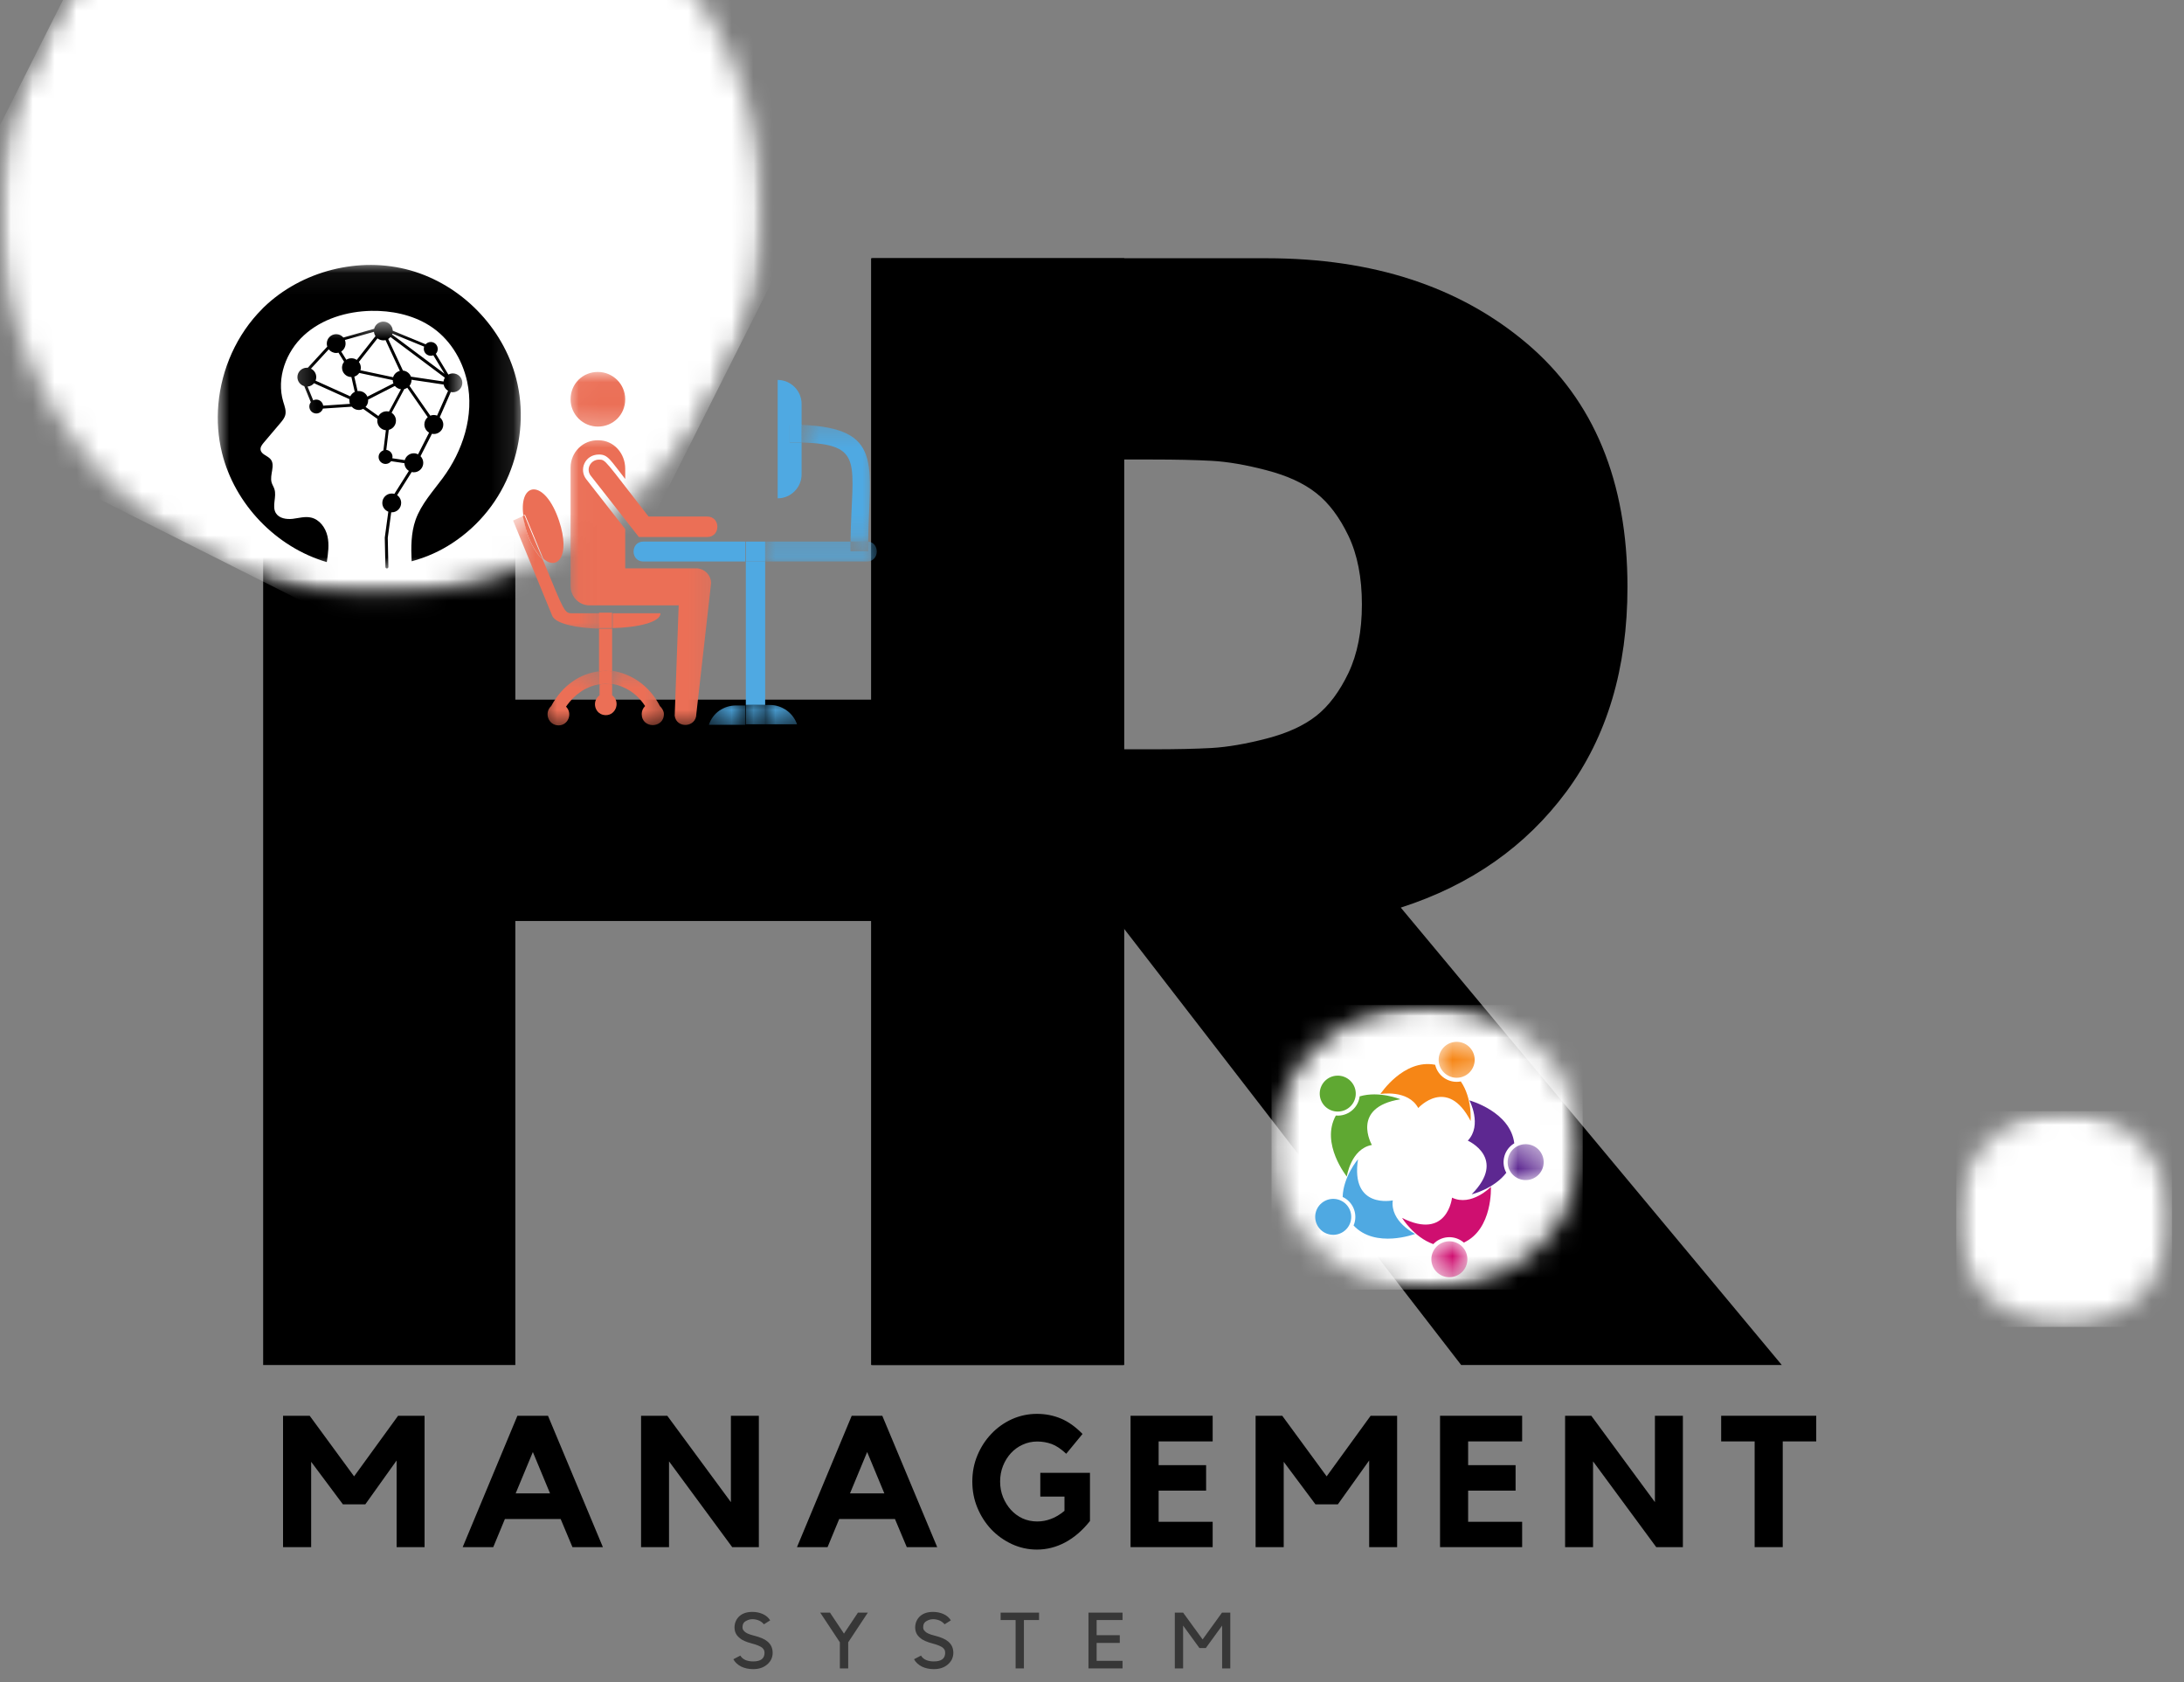 <svg width="100" height="77" viewBox="0 0 100 77" fill="none" xmlns="http://www.w3.org/2000/svg">
<rect x="0" y="0" width="100" height="77" fill="#808080" stroke="none"/>
<path d="M23.596 42.162V62.489H12.049V11.822H23.596V32.029H39.929V11.822H51.476V62.489H39.929V42.162H23.596Z" fill="black"/>
<path d="M39.885 11.822H57.998C62.868 11.822 66.84 13.122 69.911 15.722C72.981 18.322 74.518 22.039 74.518 26.869C74.518 30.594 73.586 33.716 71.725 36.236C69.861 38.752 67.333 40.522 64.138 41.549L81.585 62.489H66.904L51.431 42.469V62.489H39.885V11.822ZM51.431 34.302H52.778C53.844 34.302 54.745 34.282 55.478 34.242C56.215 34.199 57.054 34.054 57.998 33.809C58.94 33.566 59.698 33.219 60.271 32.769C60.844 32.316 61.334 31.661 61.745 30.802C62.153 29.941 62.358 28.896 62.358 27.669C62.358 26.439 62.153 25.394 61.745 24.536C61.334 23.679 60.844 23.026 60.271 22.576C59.698 22.122 58.94 21.774 57.998 21.529C57.054 21.281 56.215 21.136 55.478 21.096C54.745 21.056 53.844 21.036 52.778 21.036H51.431V34.302Z" fill="black"/>
<mask id="mask0_696_17" style="mask-type:luminance" maskUnits="userSpaceOnUse" x="58" y="46" width="15" height="14">
<path d="M58.22 46.01H72.52V59.036H58.22V46.01Z" fill="white"/>
</mask>
<g mask="url(#mask0_696_17)">
<mask id="mask1_696_17" style="mask-type:luminance" maskUnits="userSpaceOnUse" x="58" y="46" width="15" height="14">
<path d="M65.345 46.01C61.41 46.01 58.22 48.926 58.22 52.523C58.22 56.12 61.41 59.036 65.345 59.036C69.28 59.036 72.468 56.12 72.468 52.523C72.468 48.926 69.28 46.01 65.345 46.01Z" fill="white"/>
</mask>
<g mask="url(#mask1_696_17)">
<path d="M58.22 46.01H72.468V59.036H58.22V46.01Z" fill="white"/>
</g>
</g>
<mask id="mask2_696_17" style="mask-type:luminance" maskUnits="userSpaceOnUse" x="0" y="-8" width="35" height="36">
<path d="M0 -8H34.987V27.413H0V-8Z" fill="white"/>
</mask>
<g mask="url(#mask2_696_17)">
<mask id="mask3_696_17" style="mask-type:luminance" maskUnits="userSpaceOnUse" x="-7" y="-14" width="48" height="48">
<path d="M9.802 -13.756L40.885 1.877L25.068 33.326L-6.015 17.692L9.802 -13.756Z" fill="white"/>
</mask>
<g mask="url(#mask3_696_17)">
<mask id="mask4_696_17" style="mask-type:luminance" maskUnits="userSpaceOnUse" x="0" y="-8" width="35" height="36">
<path d="M25.343 -5.94C16.76 -10.256 6.275 -6.743 1.923 1.91C-2.428 10.562 1.002 21.075 9.585 25.392C18.168 29.71 28.655 26.195 33.007 17.544C37.358 8.89 33.927 -1.623 25.343 -5.94Z" fill="white"/>
</mask>
<g mask="url(#mask4_696_17)">
<path d="M9.802 -13.756L40.885 1.877L25.13 33.204L-5.953 17.571L9.802 -13.756Z" fill="white"/>
</g>
</g>
</g>
<mask id="mask5_696_17" style="mask-type:luminance" maskUnits="userSpaceOnUse" x="89" y="50" width="11" height="11">
<path d="M89.572 50.867H99.45V60.745H89.572V50.867Z" fill="white"/>
</mask>
<g mask="url(#mask5_696_17)">
<mask id="mask6_696_17" style="mask-type:luminance" maskUnits="userSpaceOnUse" x="89" y="50" width="11" height="11">
<path d="M94.51 50.867C91.783 50.867 89.572 53.077 89.572 55.806C89.572 58.534 91.783 60.745 94.51 60.745C97.238 60.745 99.45 58.534 99.45 55.806C99.45 53.077 97.238 50.867 94.51 50.867Z" fill="white"/>
</mask>
<g mask="url(#mask6_696_17)">
<path d="M89.572 50.867H99.45V60.745H89.572V50.867Z" fill="white"/>
</g>
</g>
<path d="M18.227 64.812H19.44V70.826H18.16V66.859L16.727 68.866H15.7L14.247 66.919V70.826H12.96V64.812H14.18L16.213 67.586L18.227 64.812Z" fill="black"/>
<path d="M25.091 64.812L27.605 70.826H26.211L25.671 69.539H23.118L22.585 70.826H21.185L23.691 64.812H25.091ZM25.185 68.366L24.398 66.472L23.611 68.366H25.185Z" fill="black"/>
<path d="M33.466 64.812H34.746V70.826H33.526L30.633 66.899V70.826H29.353V64.812H30.553L33.466 68.766V64.812Z" fill="black"/>
<path d="M40.398 64.812L42.912 70.826H41.519L40.978 69.539H38.425L37.892 70.826H36.492L38.998 64.812H40.398ZM40.492 68.366L39.705 66.472L38.919 68.366H40.492Z" fill="black"/>
<path d="M47.633 67.425H49.907V69.631C49.568 70.058 49.193 70.383 48.78 70.605C48.367 70.826 47.933 70.938 47.48 70.938C47.075 70.938 46.69 70.853 46.327 70.685C45.967 70.516 45.653 70.291 45.386 70.011C45.12 69.728 44.908 69.398 44.753 69.025C44.596 68.648 44.52 68.248 44.52 67.825C44.52 67.398 44.596 66.998 44.753 66.625C44.908 66.251 45.12 65.925 45.386 65.645C45.653 65.361 45.967 65.136 46.327 64.971C46.69 64.808 47.075 64.725 47.48 64.725C47.867 64.725 48.23 64.796 48.573 64.938C48.915 65.081 49.246 65.316 49.566 65.645L48.82 66.551C48.583 66.33 48.361 66.181 48.153 66.105C47.943 66.03 47.723 65.991 47.493 65.991C47.253 65.991 47.028 66.041 46.82 66.138C46.615 66.231 46.437 66.361 46.286 66.525C46.135 66.69 46.015 66.883 45.926 67.105C45.837 67.328 45.793 67.568 45.793 67.825C45.793 68.078 45.837 68.316 45.926 68.538C46.015 68.756 46.135 68.95 46.286 69.118C46.437 69.283 46.615 69.415 46.82 69.511C47.028 69.605 47.253 69.651 47.493 69.651C47.702 69.651 47.908 69.615 48.113 69.538C48.322 69.463 48.53 69.338 48.74 69.165V68.511H47.633V67.425Z" fill="black"/>
<path d="M51.765 64.812H55.525V65.986H53.051V67.073H55.225V68.239H53.051V69.666H55.525V70.826H51.765V64.812Z" fill="black"/>
<path d="M62.758 64.812H63.971V70.826H62.691V66.859L61.258 68.866H60.231L58.778 66.919V70.826H57.491V64.812H58.711L60.744 67.586L62.758 64.812Z" fill="black"/>
<path d="M65.936 64.812H69.695V65.986H67.222V67.073H69.395V68.239H67.222V69.666H69.695V70.826H65.936V64.812Z" fill="black"/>
<path d="M75.775 64.812H77.055V70.826H75.835L72.942 66.899V70.826H71.662V64.812H72.862L75.775 68.766V64.812Z" fill="black"/>
<path d="M78.808 64.812H83.161V65.986H81.627V70.826H80.341V65.986H78.808V64.812Z" fill="black"/>
<path d="M35.378 75.664C35.378 75.771 35.355 75.871 35.312 75.964C35.267 76.054 35.202 76.134 35.118 76.204C34.953 76.343 34.742 76.411 34.485 76.411C34.28 76.411 34.095 76.371 33.932 76.291C33.772 76.208 33.653 76.096 33.578 75.958L33.898 75.791C33.947 75.876 34.022 75.943 34.125 75.991C34.227 76.036 34.347 76.058 34.485 76.058C34.832 76.058 35.005 75.928 35.005 75.664C35.005 75.611 34.995 75.568 34.978 75.531C34.96 75.496 34.933 75.463 34.898 75.431C34.808 75.361 34.653 75.296 34.432 75.238C34.298 75.203 34.185 75.164 34.092 75.124C33.998 75.084 33.92 75.036 33.858 74.978C33.707 74.858 33.632 74.698 33.632 74.498C33.632 74.396 33.652 74.301 33.692 74.211C33.732 74.123 33.787 74.048 33.858 73.984C33.933 73.918 34.02 73.869 34.118 73.838C34.215 73.808 34.325 73.791 34.445 73.791C34.622 73.791 34.785 73.824 34.932 73.891C35.078 73.958 35.188 74.054 35.265 74.178L34.978 74.358C34.907 74.274 34.825 74.214 34.732 74.178C34.642 74.143 34.547 74.124 34.445 74.124C34.373 74.124 34.307 74.138 34.245 74.164C34.187 74.188 34.138 74.214 34.098 74.244C34.062 74.276 34.035 74.314 34.018 74.358C34.005 74.398 33.998 74.443 33.998 74.491C33.998 74.523 34.002 74.554 34.012 74.584C34.025 74.616 34.048 74.649 34.085 74.684C34.12 74.721 34.172 74.754 34.238 74.784C34.308 74.816 34.405 74.848 34.525 74.878C34.672 74.914 34.793 74.954 34.892 74.998C34.988 75.038 35.072 75.088 35.138 75.144C35.298 75.274 35.378 75.448 35.378 75.664Z" fill="#373737"/>
<path d="M38.456 75.184L37.556 73.824H38.003L38.643 74.784L39.283 73.824H39.736L38.837 75.184V76.378H38.456V75.184Z" fill="#373737"/>
<path d="M43.651 75.664C43.651 75.771 43.627 75.871 43.584 75.964C43.539 76.054 43.474 76.134 43.391 76.204C43.226 76.343 43.014 76.411 42.757 76.411C42.552 76.411 42.367 76.371 42.204 76.291C42.044 76.208 41.926 76.096 41.851 75.958L42.171 75.791C42.219 75.876 42.294 75.943 42.397 75.991C42.499 76.036 42.619 76.058 42.757 76.058C43.104 76.058 43.277 75.928 43.277 75.664C43.277 75.611 43.267 75.568 43.251 75.531C43.232 75.496 43.206 75.463 43.171 75.431C43.081 75.361 42.926 75.296 42.704 75.238C42.571 75.203 42.457 75.164 42.364 75.124C42.271 75.084 42.192 75.036 42.131 74.978C41.979 74.858 41.904 74.698 41.904 74.498C41.904 74.396 41.924 74.301 41.964 74.211C42.004 74.123 42.059 74.048 42.131 73.984C42.206 73.918 42.292 73.869 42.391 73.838C42.487 73.808 42.597 73.791 42.717 73.791C42.894 73.791 43.057 73.824 43.204 73.891C43.351 73.958 43.461 74.054 43.537 74.178L43.251 74.358C43.179 74.274 43.097 74.214 43.004 74.178C42.914 74.143 42.819 74.124 42.717 74.124C42.646 74.124 42.579 74.138 42.517 74.164C42.459 74.188 42.411 74.214 42.371 74.244C42.334 74.276 42.307 74.314 42.291 74.358C42.277 74.398 42.271 74.443 42.271 74.491C42.271 74.523 42.274 74.554 42.284 74.584C42.297 74.616 42.321 74.649 42.357 74.684C42.392 74.721 42.444 74.754 42.511 74.784C42.581 74.816 42.677 74.848 42.797 74.878C42.944 74.914 43.066 74.954 43.164 74.998C43.261 75.038 43.344 75.088 43.411 75.144C43.571 75.274 43.651 75.448 43.651 75.664Z" fill="#373737"/>
<path d="M46.502 74.164H45.816V73.824H47.576V74.164H46.882V76.378H46.502V74.164Z" fill="#373737"/>
<path d="M51.398 73.824V74.164H50.212V74.858H51.272V75.211H50.212V76.031H51.398V76.378H49.838V73.824H51.398Z" fill="#373737"/>
<path d="M55.952 73.824H56.332V76.378H55.958V74.418L55.212 75.444H54.918L54.172 74.418V76.378H53.792V73.824H54.172L55.065 75.051L55.952 73.824Z" fill="#373737"/>
<mask id="mask7_696_17" style="mask-type:luminance" maskUnits="userSpaceOnUse" x="9" y="12" width="15" height="15">
<path d="M9.932 12.055H23.893V26.116H9.932V12.055Z" fill="white"/>
</mask>
<g mask="url(#mask7_696_17)">
<path d="M9.998 18.509C10.14 16.884 10.845 15.304 12.002 14.146C12.023 14.122 12.048 14.097 12.07 14.075C13.805 12.394 16.457 11.722 18.785 12.376C21.113 13.029 23.028 14.98 23.633 17.32C23.992 18.699 23.887 20.182 23.388 21.509C22.878 22.882 21.95 24.046 20.727 24.852C20.152 25.232 19.513 25.519 18.847 25.695C18.818 25.057 18.817 24.404 19.027 23.802C19.285 23.077 19.817 22.502 20.267 21.892C20.73 21.267 21.088 20.562 21.297 19.809C21.508 19.049 21.558 18.237 21.388 17.462C21.16 16.425 20.558 15.462 19.65 14.896C18.863 14.404 17.913 14.214 16.997 14.23C15.88 14.254 14.738 14.595 13.915 15.351C13.093 16.105 12.648 17.314 12.968 18.387C13.03 18.59 13.115 18.804 13.06 19.009C13.023 19.14 12.935 19.249 12.847 19.354C12.59 19.657 12.335 19.959 12.078 20.262C11.998 20.357 11.912 20.467 11.932 20.592C11.962 20.804 12.248 20.857 12.387 21.02C12.623 21.3 12.335 21.737 12.437 22.09C12.468 22.192 12.53 22.285 12.563 22.386C12.682 22.741 12.437 23.171 12.632 23.491C12.782 23.732 13.113 23.782 13.397 23.752C13.68 23.719 13.965 23.629 14.243 23.694C14.632 23.782 14.905 24.154 14.993 24.544C15.082 24.932 15.023 25.337 14.963 25.732C12.643 25.054 10.745 23.082 10.165 20.734C9.985 20.009 9.932 19.257 9.998 18.509Z" fill="black"/>
</g>
<mask id="mask8_696_17" style="mask-type:luminance" maskUnits="userSpaceOnUse" x="13" y="14" width="9" height="13">
<path d="M13.227 14.613H21.333V26.115H13.227V14.613Z" fill="white"/>
</mask>
<g mask="url(#mask8_696_17)">
<path d="M14.785 18.704C14.743 18.834 14.623 18.929 14.482 18.929C14.307 18.929 14.163 18.788 14.163 18.609C14.163 18.534 14.19 18.468 14.232 18.413L13.932 17.679C13.752 17.626 13.618 17.461 13.618 17.264C13.618 17.026 13.813 16.834 14.048 16.834C14.065 16.834 14.08 16.834 14.093 16.836L14.985 15.868C14.972 15.823 14.963 15.778 14.963 15.728C14.963 15.489 15.157 15.298 15.393 15.298C15.523 15.298 15.643 15.356 15.722 15.451L17.132 15.053C17.177 14.864 17.35 14.723 17.552 14.723C17.785 14.723 17.975 14.906 17.983 15.139L19.488 15.761C19.547 15.698 19.63 15.656 19.725 15.656C19.9 15.656 20.043 15.798 20.043 15.976C20.043 16.061 20.01 16.139 19.955 16.198L20.53 17.148C20.592 17.114 20.663 17.094 20.738 17.094C20.977 17.094 21.168 17.289 21.168 17.526C21.168 17.764 20.975 17.956 20.738 17.956C20.705 17.956 20.675 17.954 20.643 17.946L20.135 19.101C20.233 19.179 20.297 19.301 20.297 19.438C20.297 19.676 20.102 19.868 19.867 19.868C19.835 19.868 19.805 19.864 19.777 19.859L19.255 20.884C19.333 20.963 19.38 21.071 19.38 21.189C19.38 21.429 19.185 21.621 18.95 21.621C18.913 21.621 18.88 21.614 18.85 21.609L18.183 22.668C18.297 22.746 18.368 22.876 18.368 23.024C18.368 23.263 18.175 23.454 17.938 23.454C17.93 23.454 17.922 23.454 17.913 23.454L17.755 24.621L17.783 25.954C17.783 25.991 17.755 26.021 17.717 26.024C17.68 26.024 17.65 25.996 17.647 25.958L17.618 24.613L17.78 23.424C17.618 23.359 17.505 23.204 17.505 23.024C17.505 22.784 17.7 22.593 17.935 22.593C17.977 22.593 18.018 22.599 18.058 22.609L18.722 21.556C18.602 21.484 18.522 21.354 18.517 21.204L17.908 21.113C17.85 21.189 17.758 21.239 17.655 21.239C17.48 21.239 17.335 21.098 17.335 20.921C17.335 20.779 17.427 20.663 17.555 20.618L17.668 19.696C17.447 19.676 17.275 19.493 17.275 19.264C17.275 19.234 17.277 19.206 17.283 19.179L16.63 18.718C16.568 18.748 16.502 18.768 16.43 18.768C16.298 18.768 16.182 18.709 16.105 18.618L14.785 18.704ZM20.308 17.464C20.317 17.401 20.335 17.343 20.368 17.289L17.88 15.428C17.85 15.464 17.817 15.493 17.775 15.518L18.45 16.964C18.618 16.978 18.758 17.089 18.817 17.243L20.308 17.464ZM17.652 15.569C17.618 15.578 17.585 15.581 17.552 15.581C17.452 15.581 17.36 15.548 17.285 15.489L16.432 16.569C16.488 16.643 16.522 16.734 16.522 16.834C16.522 16.873 16.515 16.911 16.505 16.951L18 17.269C18.043 17.126 18.16 17.018 18.308 16.978L17.652 15.569ZM17.983 17.401L16.448 17.073C16.397 17.153 16.315 17.211 16.223 17.243L16.373 17.904C16.39 17.901 16.407 17.901 16.427 17.901C16.605 17.901 16.757 18.006 16.822 18.159L18.013 17.551C17.993 17.506 17.983 17.453 17.983 17.401ZM15.998 18.273L14.38 17.543C14.307 17.629 14.202 17.688 14.082 17.696L14.34 18.326C14.382 18.304 14.43 18.293 14.482 18.293C14.643 18.293 14.777 18.414 14.797 18.571L16.023 18.488C16.007 18.439 15.997 18.388 15.997 18.334C15.993 18.313 15.997 18.293 15.998 18.273ZM14.238 16.878C14.382 16.948 14.48 17.094 14.48 17.264C14.48 17.323 14.468 17.376 14.448 17.426L16.038 18.143C16.082 18.054 16.155 17.981 16.243 17.939L16.09 17.261C15.852 17.261 15.66 17.068 15.66 16.831C15.66 16.728 15.697 16.634 15.755 16.561L15.498 16.144C15.465 16.153 15.43 16.159 15.393 16.159C15.255 16.159 15.132 16.093 15.052 15.993L14.238 16.878ZM15.623 16.093L15.857 16.469C15.923 16.426 16.005 16.401 16.09 16.401C16.182 16.401 16.265 16.428 16.335 16.476L17.193 15.386C17.155 15.328 17.13 15.261 17.123 15.189L15.793 15.564C15.813 15.614 15.823 15.668 15.823 15.726C15.823 15.881 15.743 16.014 15.623 16.093ZM17.967 15.273C17.96 15.286 17.958 15.301 17.952 15.314L20.355 17.111L19.842 16.264C19.805 16.278 19.767 16.286 19.725 16.286C19.55 16.286 19.405 16.144 19.405 15.968C19.405 15.934 19.41 15.901 19.422 15.869L17.967 15.273ZM20.517 17.889C20.413 17.829 20.335 17.726 20.313 17.604L18.843 17.384C18.843 17.386 18.843 17.393 18.843 17.394C18.843 17.494 18.808 17.589 18.75 17.663L19.702 19.029C19.752 19.009 19.805 18.998 19.86 18.998C19.913 18.998 19.967 19.009 20.013 19.026L20.517 17.889ZM18.533 21.064C18.585 20.884 18.75 20.751 18.947 20.751C19.017 20.751 19.083 20.768 19.142 20.798L19.647 19.804C19.517 19.729 19.43 19.589 19.43 19.429C19.43 19.296 19.492 19.176 19.585 19.096L18.65 17.751C18.608 17.779 18.56 17.798 18.51 17.813L17.93 18.896C18.05 18.973 18.13 19.106 18.13 19.259C18.13 19.463 17.988 19.634 17.8 19.679L17.688 20.596C17.847 20.614 17.972 20.748 17.972 20.913C17.972 20.934 17.968 20.956 17.963 20.979L18.533 21.064ZM17.702 18.829C17.742 18.829 17.777 18.834 17.81 18.843L18.358 17.821C18.247 17.806 18.15 17.748 18.08 17.668L16.855 18.293C16.855 18.306 16.857 18.318 16.857 18.331C16.857 18.446 16.813 18.551 16.738 18.629L17.327 19.046C17.402 18.918 17.543 18.829 17.702 18.829Z" fill="black"/>
</g>
<mask id="mask9_696_17" style="mask-type:luminance" maskUnits="userSpaceOnUse" x="26" y="17" width="4" height="3">
<path d="M26.027 17.027H29.013V19.734H26.027V17.027Z" fill="white"/>
</mask>
<g mask="url(#mask9_696_17)">
<path d="M27.375 17.027C28.053 17.027 28.627 17.576 28.627 18.279C28.627 18.982 28.078 19.529 27.375 19.529C26.698 19.529 26.125 18.982 26.125 18.279C26.125 17.576 26.672 17.027 27.375 17.027Z" fill="#EB6F56"/>
</g>
<mask id="mask10_696_17" style="mask-type:luminance" maskUnits="userSpaceOnUse" x="27" y="30" width="4" height="4">
<path d="M27.733 30.4H30.72V33.347H27.733V30.4Z" fill="white"/>
</mask>
<g mask="url(#mask10_696_17)">
<path d="M30.215 32.322C30.32 32.425 30.398 32.557 30.398 32.687C30.398 33.364 29.382 33.364 29.382 32.687C29.382 32.557 29.433 32.425 29.538 32.322C29.147 31.722 28.6 31.41 28.027 31.305V30.707C28.887 30.837 29.72 31.359 30.215 32.322Z" fill="#EB6F56"/>
</g>
<mask id="mask11_696_17" style="mask-type:luminance" maskUnits="userSpaceOnUse" x="24" y="30" width="4" height="4">
<path d="M24.747 30.4H27.733V33.347H24.747V30.4Z" fill="white"/>
</mask>
<g mask="url(#mask11_696_17)">
<path d="M25.917 32.349C26.228 32.661 26.02 33.207 25.578 33.207C25.108 33.207 24.9 32.636 25.238 32.322C25.76 31.359 26.568 30.837 27.428 30.732V31.332C26.88 31.411 26.333 31.749 25.917 32.349Z" fill="#EB6F56"/>
</g>
<path d="M28.027 30.733C27.818 30.708 27.637 30.708 27.428 30.733V28.779C27.637 28.779 27.818 28.779 28.027 28.779V30.733Z" fill="#EB6F56"/>
<path d="M28.027 31.332V31.828C28.418 32.114 28.21 32.739 27.74 32.739C27.245 32.739 27.063 32.114 27.453 31.828V31.332C27.637 31.306 27.845 31.306 28.027 31.332Z" fill="#EB6F56"/>
<path d="M28.027 30.732V31.332C27.818 31.305 27.637 31.305 27.428 31.332V30.732C27.637 30.707 27.845 30.707 28.027 30.732Z" fill="#EB6F56"/>
<mask id="mask12_696_17" style="mask-type:luminance" maskUnits="userSpaceOnUse" x="23" y="23" width="5" height="7">
<path d="M23.515 23.574H27.733V29.121H23.515V23.574Z" fill="white"/>
</mask>
<g mask="url(#mask12_696_17)">
<path d="M24.118 24.349C24.327 24.974 24.588 25.393 24.848 25.601C25.865 28.076 25.838 28.076 26.228 28.076H27.453V28.779C26.437 28.753 25.473 28.571 25.292 28.206L23.493 23.829L23.962 23.621C23.988 23.829 24.04 24.063 24.118 24.349Z" fill="#EB6F56"/>
</g>
<path d="M30.242 28.076C30.242 28.493 29.173 28.728 28.053 28.753V28.076H30.242Z" fill="#EB6F56"/>
<path d="M28.027 28.076V28.752C27.818 28.752 27.637 28.752 27.428 28.752V28.049H28.027V28.076Z" fill="#EB6F56"/>
<path d="M23.962 23.593C23.753 22.03 24.952 21.9 25.603 23.854C26.125 25.444 25.525 26.147 24.875 25.573C24.64 25.027 24.378 24.375 24.04 23.567L23.962 23.593Z" fill="#EB6F56"/>
<path d="M24.118 24.349C24.04 24.089 23.988 23.829 23.937 23.62L24.015 23.594C24.353 24.402 24.613 25.052 24.848 25.6C24.588 25.365 24.327 24.974 24.118 24.349Z" fill="#EB6F56"/>
<mask id="mask13_696_17" style="mask-type:luminance" maskUnits="userSpaceOnUse" x="26" y="19" width="7" height="15">
<path d="M26.027 19.734H32.853V33.348H26.027V19.734Z" fill="white"/>
</mask>
<g mask="url(#mask13_696_17)">
<path d="M26.125 26.825V21.407C26.125 20.703 26.698 20.13 27.402 20.155C28.105 20.155 28.627 20.755 28.627 21.458V21.927C27.948 21.068 27.845 20.807 27.428 20.807C26.777 20.807 26.49 21.51 26.855 21.953L28.627 24.22V26.018H31.883C32.248 26.018 32.56 26.33 32.56 26.695L31.883 32.688C31.883 33.313 30.972 33.365 30.893 32.767L31.075 27.712H26.985C26.515 27.712 26.125 27.32 26.125 26.825Z" fill="#EB6F56"/>
</g>
<path d="M27.428 21.041C27.74 21.041 27.662 21.041 29.695 23.646C30.685 23.646 31.335 23.646 32.378 23.646C33.003 23.646 33.003 24.584 32.378 24.584C31.205 24.584 30.372 24.584 29.252 24.584C28.392 23.489 27.818 22.761 27.063 21.796C26.802 21.484 27.037 21.041 27.428 21.041Z" fill="#EB6F56"/>
<mask id="mask14_696_17" style="mask-type:luminance" maskUnits="userSpaceOnUse" x="34" y="24" width="7" height="2">
<path d="M34.987 24.428H40.095V25.708H34.987V24.428Z" fill="white"/>
</mask>
<g mask="url(#mask14_696_17)">
<path d="M39.7 25.705H35.035V24.793H38.943C38.943 24.95 38.943 25.08 38.943 25.236H39.752C39.752 25.08 39.752 24.923 39.752 24.793C40.298 24.845 40.273 25.705 39.7 25.705Z" fill="#4FA9E2"/>
</g>
<path d="M29.46 25.705C28.86 25.705 28.86 24.793 29.46 24.793H34.123V25.705H29.46Z" fill="#4FA9E2"/>
<mask id="mask15_696_17" style="mask-type:luminance" maskUnits="userSpaceOnUse" x="36" y="19" width="5" height="6">
<path d="M36.693 19.307H40.095V24.853H36.693V19.307Z" fill="white"/>
</mask>
<g mask="url(#mask15_696_17)">
<path d="M38.943 24.791C38.997 21.196 39.622 20.336 36.703 20.258V19.449C40.482 19.606 39.803 21.274 39.752 24.791C39.725 24.791 39.725 24.791 39.7 24.791H38.943Z" fill="#4FA9E2"/>
</g>
<mask id="mask16_696_17" style="mask-type:luminance" maskUnits="userSpaceOnUse" x="38" y="24" width="3" height="2">
<path d="M38.827 24.428H40.095V25.281H38.827V24.428Z" fill="white"/>
</mask>
<g mask="url(#mask16_696_17)">
<path d="M38.943 25.236C38.943 25.08 38.943 24.923 38.943 24.793H39.7C39.725 24.793 39.725 24.793 39.752 24.793C39.752 24.95 39.752 25.08 39.752 25.236H38.943Z" fill="#4FA9E2"/>
</g>
<path d="M36.157 20.259C36.365 20.259 36.52 20.259 36.703 20.259V21.718C36.703 22.318 36.208 22.813 35.608 22.813V17.393C36.208 17.393 36.703 17.888 36.703 18.488V19.478C36.52 19.478 36.338 19.478 36.157 19.478V20.259Z" fill="#4FA9E2"/>
<path d="M36.157 20.259V19.451C36.338 19.451 36.52 19.451 36.703 19.451V20.259C36.547 20.259 36.365 20.259 36.157 20.259Z" fill="#4FA9E2"/>
<path d="M35.035 25.703H34.15V32.27H35.035V25.703Z" fill="#4FA9E2"/>
<path d="M35.035 24.793H34.15V25.705H35.035V24.793Z" fill="#4FA9E2"/>
<mask id="mask17_696_17" style="mask-type:luminance" maskUnits="userSpaceOnUse" x="34" y="32" width="3" height="2">
<path d="M34.987 32.107H36.693V33.347H34.987V32.107Z" fill="white"/>
</mask>
<g mask="url(#mask17_696_17)">
<path d="M35.243 32.272C35.817 32.272 36.312 32.636 36.495 33.157H35.035V32.272H35.243Z" fill="#4FA9E2"/>
</g>
<mask id="mask18_696_17" style="mask-type:luminance" maskUnits="userSpaceOnUse" x="32" y="32" width="3" height="2">
<path d="M32.427 32.107H34.133V33.347H32.427V32.107Z" fill="white"/>
</mask>
<g mask="url(#mask18_696_17)">
<path d="M32.457 33.182C32.638 32.635 33.133 32.295 33.707 32.295H34.123V33.182H32.457Z" fill="#4FA9E2"/>
</g>
<mask id="mask19_696_17" style="mask-type:luminance" maskUnits="userSpaceOnUse" x="34" y="32" width="2" height="2">
<path d="M34.133 32.107H35.413V33.347H34.133V32.107Z" fill="white"/>
</mask>
<g mask="url(#mask19_696_17)">
<path d="M35.035 32.272H34.15V33.157H35.035V32.272Z" fill="#4FA9E2"/>
</g>
<path d="M64.12 50.323C64.12 50.323 63.155 49.925 62.255 50.191C62.195 50.676 61.787 51.058 61.28 51.072C61.242 51.073 61.203 51.072 61.165 51.068C60.45 52.352 61.667 53.86 61.667 53.86C61.667 53.86 61.852 52.592 62.815 52.415C62.815 52.415 61.82 50.698 64.12 50.323Z" fill="#5FA832"/>
<path d="M62.077 50.041C62.09 50.496 61.73 50.874 61.275 50.886C60.82 50.899 60.44 50.541 60.427 50.087C60.415 49.633 60.773 49.254 61.228 49.242C61.683 49.229 62.063 49.587 62.077 50.041Z" fill="#5FA832"/>
<path d="M67.337 51.317C67.337 51.317 67.418 50.279 66.887 49.507C66.405 49.599 65.915 49.331 65.745 48.855C65.732 48.817 65.72 48.781 65.712 48.744C64.268 48.462 63.205 50.082 63.205 50.082C63.205 50.082 64.472 49.865 64.938 50.724C64.938 50.724 66.268 49.251 67.337 51.317Z" fill="#F68616"/>
<mask id="mask20_696_17" style="mask-type:luminance" maskUnits="userSpaceOnUse" x="65" y="47" width="3" height="3">
<path d="M65.707 47.59H67.84V49.602H65.707V47.59Z" fill="white"/>
</mask>
<g mask="url(#mask20_696_17)">
<path d="M66.975 49.291C66.545 49.444 66.073 49.221 65.92 48.792C65.768 48.364 65.992 47.894 66.422 47.741C66.85 47.589 67.322 47.812 67.475 48.241C67.628 48.667 67.403 49.139 66.975 49.291Z" fill="#F68616"/>
</g>
<path d="M67.383 54.675C67.383 54.675 68.398 54.432 68.97 53.688C68.733 53.26 68.838 52.712 69.24 52.403C69.27 52.38 69.302 52.358 69.335 52.338C69.157 50.883 67.283 50.375 67.283 50.375C67.283 50.375 67.882 51.508 67.207 52.217C67.207 52.217 69.023 53.022 67.383 54.675Z" fill="#5D2891"/>
<mask id="mask21_696_17" style="mask-type:luminance" maskUnits="userSpaceOnUse" x="69" y="52" width="2" height="3">
<path d="M69.018 52.375H70.682V54.035H69.018V52.375Z" fill="white"/>
</mask>
<g mask="url(#mask21_696_17)">
<path d="M69.203 53.703C68.925 53.343 68.993 52.826 69.353 52.55C69.715 52.273 70.233 52.34 70.51 52.7C70.788 53.059 70.722 53.576 70.36 53.853C70 54.13 69.482 54.063 69.203 53.703Z" fill="#5D2891"/>
</g>
<path d="M64.197 55.755C64.197 55.755 64.742 56.642 65.627 56.954C65.963 56.597 66.518 56.529 66.935 56.814C66.968 56.835 66.998 56.859 67.027 56.884C68.36 56.265 68.265 54.332 68.265 54.332C68.265 54.332 67.37 55.249 66.485 54.827C66.485 54.827 66.278 56.799 64.197 55.755Z" fill="#CF0F70"/>
<mask id="mask22_696_17" style="mask-type:luminance" maskUnits="userSpaceOnUse" x="65" y="56" width="3" height="3">
<path d="M65.53 56.82H67.195V58.469H65.53V56.82Z" fill="white"/>
</mask>
<g mask="url(#mask22_696_17)">
<path d="M65.683 57.183C65.94 56.808 66.453 56.711 66.83 56.968C67.205 57.224 67.302 57.736 67.045 58.111C66.787 58.486 66.273 58.583 65.898 58.326C65.522 58.069 65.425 57.558 65.683 57.183Z" fill="#CF0F70"/>
</g>
<path d="M62.18 53.068C62.18 53.068 61.502 53.86 61.477 54.795C61.922 55.003 62.158 55.508 62.017 55.993C62.005 56.03 61.992 56.067 61.977 56.102C62.98 57.175 64.795 56.487 64.795 56.487C64.795 56.487 63.643 55.92 63.772 54.952C63.772 54.952 61.827 55.365 62.18 53.068Z" fill="#4FA9E2"/>
<path d="M61.278 54.916C61.715 55.045 61.965 55.502 61.837 55.938C61.708 56.373 61.25 56.623 60.813 56.495C60.375 56.367 60.125 55.91 60.253 55.473C60.382 55.038 60.842 54.788 61.278 54.916Z" fill="#4FA9E2"/>
</svg>

